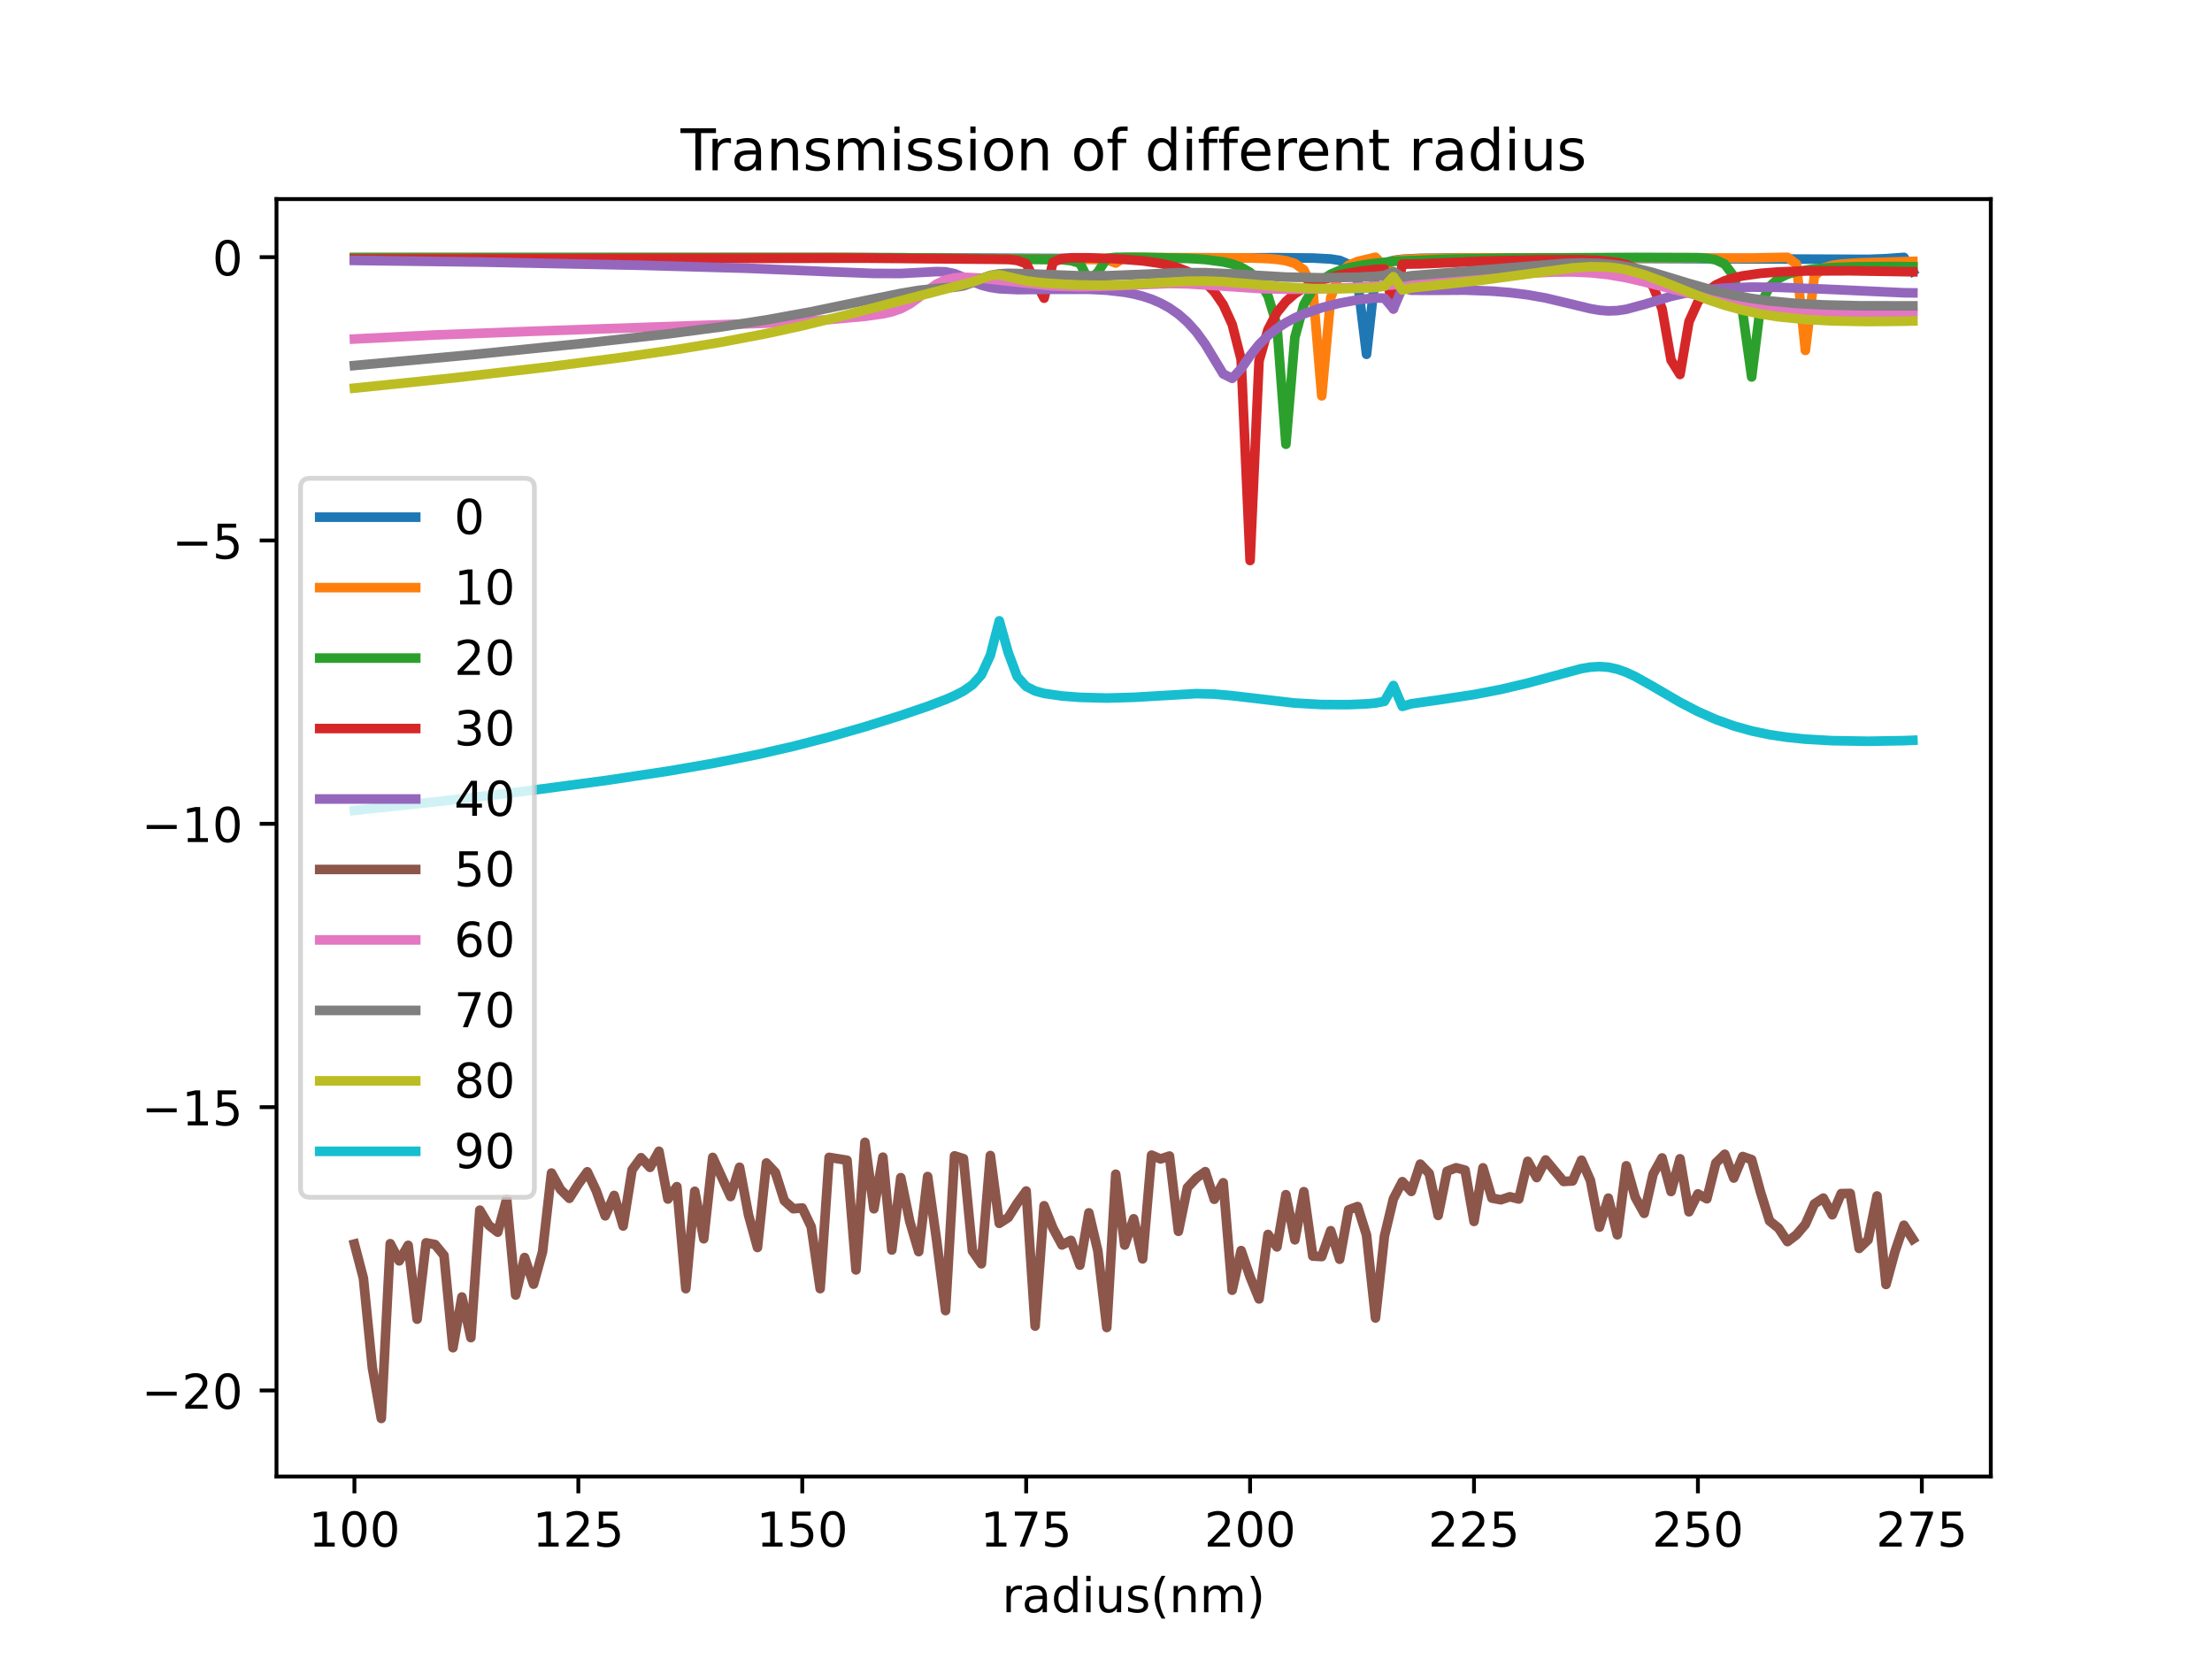 <?xml version="1.0" encoding="utf-8" standalone="no"?>
<!DOCTYPE svg PUBLIC "-//W3C//DTD SVG 1.1//EN"
  "http://www.w3.org/Graphics/SVG/1.1/DTD/svg11.dtd">
<!-- Created with matplotlib (https://matplotlib.org/) -->
<svg height="345.6pt" version="1.1" viewBox="0 0 460.8 345.6" width="460.8pt" xmlns="http://www.w3.org/2000/svg" xmlns:xlink="http://www.w3.org/1999/xlink">
 <defs>
  <style type="text/css">*{stroke-linecap:butt;stroke-linejoin:round;}</style>
 </defs>
 <g id="figure_1">
  <g id="patch_1">
   <path d="M 0 345.6 
L 460.8 345.6 
L 460.8 0 
L 0 0 
z
" style="fill:#ffffff;"/>
  </g>
  <g id="axes_1">
   <g id="patch_2">
    <path d="M 57.6 307.584 
L 414.72 307.584 
L 414.72 41.472 
L 57.6 41.472 
z
" style="fill:#ffffff;"/>
   </g>
   <g id="matplotlib.axis_1">
    <g id="xtick_1">
     <g id="line2d_1">
      <defs>
       <path d="M 0 0 
L 0 3.5 
" id="md6c9c373e3" style="stroke:#000000;stroke-width:0.8;"/>
      </defs>
      <g>
       <use style="stroke:#000000;stroke-width:0.8;" x="73.833" xlink:href="#md6c9c373e3" y="307.584"/>
      </g>
     </g>
     <g id="text_1">
      <!-- 100 -->
      <g transform="translate(64.289 322.182)scale(0.1 -0.1)">
       <defs>
        <path d="M 12.406 8.297 
L 28.516 8.297 
L 28.516 63.922 
L 10.984 60.406 
L 10.984 69.391 
L 28.422 72.906 
L 38.281 72.906 
L 38.281 8.297 
L 54.391 8.297 
L 54.391 0 
L 12.406 0 
z
" id="DejaVuSans-49"/>
        <path d="M 31.781 66.406 
Q 24.172 66.406 20.328 58.906 
Q 16.5 51.422 16.5 36.375 
Q 16.5 21.391 20.328 13.891 
Q 24.172 6.391 31.781 6.391 
Q 39.453 6.391 43.281 13.891 
Q 47.125 21.391 47.125 36.375 
Q 47.125 51.422 43.281 58.906 
Q 39.453 66.406 31.781 66.406 
z
M 31.781 74.219 
Q 44.047 74.219 50.516 64.516 
Q 56.984 54.828 56.984 36.375 
Q 56.984 17.969 50.516 8.266 
Q 44.047 -1.422 31.781 -1.422 
Q 19.531 -1.422 13.062 8.266 
Q 6.594 17.969 6.594 36.375 
Q 6.594 54.828 13.062 64.516 
Q 19.531 74.219 31.781 74.219 
z
" id="DejaVuSans-48"/>
       </defs>
       <use xlink:href="#DejaVuSans-49"/>
       <use x="63.623" xlink:href="#DejaVuSans-48"/>
       <use x="127.246" xlink:href="#DejaVuSans-48"/>
      </g>
     </g>
    </g>
    <g id="xtick_2">
     <g id="line2d_2">
      <g>
       <use style="stroke:#000000;stroke-width:0.8;" x="120.478" xlink:href="#md6c9c373e3" y="307.584"/>
      </g>
     </g>
     <g id="text_2">
      <!-- 125 -->
      <g transform="translate(110.935 322.182)scale(0.1 -0.1)">
       <defs>
        <path d="M 19.188 8.297 
L 53.609 8.297 
L 53.609 0 
L 7.328 0 
L 7.328 8.297 
Q 12.938 14.109 22.625 23.891 
Q 32.328 33.688 34.812 36.531 
Q 39.547 41.844 41.422 45.531 
Q 43.312 49.219 43.312 52.781 
Q 43.312 58.594 39.234 62.25 
Q 35.156 65.922 28.609 65.922 
Q 23.969 65.922 18.812 64.312 
Q 13.672 62.703 7.812 59.422 
L 7.812 69.391 
Q 13.766 71.781 18.938 73 
Q 24.125 74.219 28.422 74.219 
Q 39.75 74.219 46.484 68.547 
Q 53.219 62.891 53.219 53.422 
Q 53.219 48.922 51.531 44.891 
Q 49.859 40.875 45.406 35.406 
Q 44.188 33.984 37.641 27.219 
Q 31.109 20.453 19.188 8.297 
z
" id="DejaVuSans-50"/>
        <path d="M 10.797 72.906 
L 49.516 72.906 
L 49.516 64.594 
L 19.828 64.594 
L 19.828 46.734 
Q 21.969 47.469 24.109 47.828 
Q 26.266 48.188 28.422 48.188 
Q 40.625 48.188 47.75 41.5 
Q 54.891 34.812 54.891 23.391 
Q 54.891 11.625 47.562 5.094 
Q 40.234 -1.422 26.906 -1.422 
Q 22.312 -1.422 17.547 -0.641 
Q 12.797 0.141 7.719 1.703 
L 7.719 11.625 
Q 12.109 9.234 16.797 8.062 
Q 21.484 6.891 26.703 6.891 
Q 35.156 6.891 40.078 11.328 
Q 45.016 15.766 45.016 23.391 
Q 45.016 31 40.078 35.438 
Q 35.156 39.891 26.703 39.891 
Q 22.75 39.891 18.812 39.016 
Q 14.891 38.141 10.797 36.281 
z
" id="DejaVuSans-53"/>
       </defs>
       <use xlink:href="#DejaVuSans-49"/>
       <use x="63.623" xlink:href="#DejaVuSans-50"/>
       <use x="127.246" xlink:href="#DejaVuSans-53"/>
      </g>
     </g>
    </g>
    <g id="xtick_3">
     <g id="line2d_3">
      <g>
       <use style="stroke:#000000;stroke-width:0.8;" x="167.124" xlink:href="#md6c9c373e3" y="307.584"/>
      </g>
     </g>
     <g id="text_3">
      <!-- 150 -->
      <g transform="translate(157.581 322.182)scale(0.1 -0.1)">
       <use xlink:href="#DejaVuSans-49"/>
       <use x="63.623" xlink:href="#DejaVuSans-53"/>
       <use x="127.246" xlink:href="#DejaVuSans-48"/>
      </g>
     </g>
    </g>
    <g id="xtick_4">
     <g id="line2d_4">
      <g>
       <use style="stroke:#000000;stroke-width:0.8;" x="213.77" xlink:href="#md6c9c373e3" y="307.584"/>
      </g>
     </g>
     <g id="text_4">
      <!-- 175 -->
      <g transform="translate(204.226 322.182)scale(0.1 -0.1)">
       <defs>
        <path d="M 8.203 72.906 
L 55.078 72.906 
L 55.078 68.703 
L 28.609 0 
L 18.312 0 
L 43.219 64.594 
L 8.203 64.594 
z
" id="DejaVuSans-55"/>
       </defs>
       <use xlink:href="#DejaVuSans-49"/>
       <use x="63.623" xlink:href="#DejaVuSans-55"/>
       <use x="127.246" xlink:href="#DejaVuSans-53"/>
      </g>
     </g>
    </g>
    <g id="xtick_5">
     <g id="line2d_5">
      <g>
       <use style="stroke:#000000;stroke-width:0.8;" x="260.416" xlink:href="#md6c9c373e3" y="307.584"/>
      </g>
     </g>
     <g id="text_5">
      <!-- 200 -->
      <g transform="translate(250.872 322.182)scale(0.1 -0.1)">
       <use xlink:href="#DejaVuSans-50"/>
       <use x="63.623" xlink:href="#DejaVuSans-48"/>
       <use x="127.246" xlink:href="#DejaVuSans-48"/>
      </g>
     </g>
    </g>
    <g id="xtick_6">
     <g id="line2d_6">
      <g>
       <use style="stroke:#000000;stroke-width:0.8;" x="307.062" xlink:href="#md6c9c373e3" y="307.584"/>
      </g>
     </g>
     <g id="text_6">
      <!-- 225 -->
      <g transform="translate(297.518 322.182)scale(0.1 -0.1)">
       <use xlink:href="#DejaVuSans-50"/>
       <use x="63.623" xlink:href="#DejaVuSans-50"/>
       <use x="127.246" xlink:href="#DejaVuSans-53"/>
      </g>
     </g>
    </g>
    <g id="xtick_7">
     <g id="line2d_7">
      <g>
       <use style="stroke:#000000;stroke-width:0.8;" x="353.707" xlink:href="#md6c9c373e3" y="307.584"/>
      </g>
     </g>
     <g id="text_7">
      <!-- 250 -->
      <g transform="translate(344.164 322.182)scale(0.1 -0.1)">
       <use xlink:href="#DejaVuSans-50"/>
       <use x="63.623" xlink:href="#DejaVuSans-53"/>
       <use x="127.246" xlink:href="#DejaVuSans-48"/>
      </g>
     </g>
    </g>
    <g id="xtick_8">
     <g id="line2d_8">
      <g>
       <use style="stroke:#000000;stroke-width:0.8;" x="400.353" xlink:href="#md6c9c373e3" y="307.584"/>
      </g>
     </g>
     <g id="text_8">
      <!-- 275 -->
      <g transform="translate(390.809 322.182)scale(0.1 -0.1)">
       <use xlink:href="#DejaVuSans-50"/>
       <use x="63.623" xlink:href="#DejaVuSans-55"/>
       <use x="127.246" xlink:href="#DejaVuSans-53"/>
      </g>
     </g>
    </g>
    <g id="text_9">
     <!-- radius(nm) -->
     <g transform="translate(208.763 335.861)scale(0.1 -0.1)">
      <defs>
       <path d="M 41.109 46.297 
Q 39.594 47.172 37.812 47.578 
Q 36.031 48 33.891 48 
Q 26.266 48 22.188 43.047 
Q 18.109 38.094 18.109 28.812 
L 18.109 0 
L 9.078 0 
L 9.078 54.688 
L 18.109 54.688 
L 18.109 46.188 
Q 20.953 51.172 25.484 53.578 
Q 30.031 56 36.531 56 
Q 37.453 56 38.578 55.875 
Q 39.703 55.766 41.062 55.516 
z
" id="DejaVuSans-114"/>
       <path d="M 34.281 27.484 
Q 23.391 27.484 19.188 25 
Q 14.984 22.516 14.984 16.5 
Q 14.984 11.719 18.141 8.906 
Q 21.297 6.109 26.703 6.109 
Q 34.188 6.109 38.703 11.406 
Q 43.219 16.703 43.219 25.484 
L 43.219 27.484 
z
M 52.203 31.203 
L 52.203 0 
L 43.219 0 
L 43.219 8.297 
Q 40.141 3.328 35.547 0.953 
Q 30.953 -1.422 24.312 -1.422 
Q 15.922 -1.422 10.953 3.297 
Q 6 8.016 6 15.922 
Q 6 25.141 12.172 29.828 
Q 18.359 34.516 30.609 34.516 
L 43.219 34.516 
L 43.219 35.406 
Q 43.219 41.609 39.141 45 
Q 35.062 48.391 27.688 48.391 
Q 23 48.391 18.547 47.266 
Q 14.109 46.141 10.016 43.891 
L 10.016 52.203 
Q 14.938 54.109 19.578 55.047 
Q 24.219 56 28.609 56 
Q 40.484 56 46.344 49.844 
Q 52.203 43.703 52.203 31.203 
z
" id="DejaVuSans-97"/>
       <path d="M 45.406 46.391 
L 45.406 75.984 
L 54.391 75.984 
L 54.391 0 
L 45.406 0 
L 45.406 8.203 
Q 42.578 3.328 38.25 0.953 
Q 33.938 -1.422 27.875 -1.422 
Q 17.969 -1.422 11.734 6.484 
Q 5.516 14.406 5.516 27.297 
Q 5.516 40.188 11.734 48.094 
Q 17.969 56 27.875 56 
Q 33.938 56 38.25 53.625 
Q 42.578 51.266 45.406 46.391 
z
M 14.797 27.297 
Q 14.797 17.391 18.875 11.75 
Q 22.953 6.109 30.078 6.109 
Q 37.203 6.109 41.297 11.75 
Q 45.406 17.391 45.406 27.297 
Q 45.406 37.203 41.297 42.844 
Q 37.203 48.484 30.078 48.484 
Q 22.953 48.484 18.875 42.844 
Q 14.797 37.203 14.797 27.297 
z
" id="DejaVuSans-100"/>
       <path d="M 9.422 54.688 
L 18.406 54.688 
L 18.406 0 
L 9.422 0 
z
M 9.422 75.984 
L 18.406 75.984 
L 18.406 64.594 
L 9.422 64.594 
z
" id="DejaVuSans-105"/>
       <path d="M 8.5 21.578 
L 8.5 54.688 
L 17.484 54.688 
L 17.484 21.922 
Q 17.484 14.156 20.5 10.266 
Q 23.531 6.391 29.594 6.391 
Q 36.859 6.391 41.078 11.031 
Q 45.312 15.672 45.312 23.688 
L 45.312 54.688 
L 54.297 54.688 
L 54.297 0 
L 45.312 0 
L 45.312 8.406 
Q 42.047 3.422 37.719 1 
Q 33.406 -1.422 27.688 -1.422 
Q 18.266 -1.422 13.375 4.438 
Q 8.5 10.297 8.5 21.578 
z
M 31.109 56 
z
" id="DejaVuSans-117"/>
       <path d="M 44.281 53.078 
L 44.281 44.578 
Q 40.484 46.531 36.375 47.5 
Q 32.281 48.484 27.875 48.484 
Q 21.188 48.484 17.844 46.438 
Q 14.5 44.391 14.5 40.281 
Q 14.5 37.156 16.891 35.375 
Q 19.281 33.594 26.516 31.984 
L 29.594 31.297 
Q 39.156 29.25 43.188 25.516 
Q 47.219 21.781 47.219 15.094 
Q 47.219 7.469 41.188 3.016 
Q 35.156 -1.422 24.609 -1.422 
Q 20.219 -1.422 15.453 -0.562 
Q 10.688 0.297 5.422 2 
L 5.422 11.281 
Q 10.406 8.688 15.234 7.391 
Q 20.062 6.109 24.812 6.109 
Q 31.156 6.109 34.562 8.281 
Q 37.984 10.453 37.984 14.406 
Q 37.984 18.062 35.516 20.016 
Q 33.062 21.969 24.703 23.781 
L 21.578 24.516 
Q 13.234 26.266 9.516 29.906 
Q 5.812 33.547 5.812 39.891 
Q 5.812 47.609 11.281 51.797 
Q 16.75 56 26.812 56 
Q 31.781 56 36.172 55.266 
Q 40.578 54.547 44.281 53.078 
z
" id="DejaVuSans-115"/>
       <path d="M 31 75.875 
Q 24.469 64.656 21.281 53.656 
Q 18.109 42.672 18.109 31.391 
Q 18.109 20.125 21.312 9.062 
Q 24.516 -2 31 -13.188 
L 23.188 -13.188 
Q 15.875 -1.703 12.234 9.375 
Q 8.594 20.453 8.594 31.391 
Q 8.594 42.281 12.203 53.312 
Q 15.828 64.359 23.188 75.875 
z
" id="DejaVuSans-40"/>
       <path d="M 54.891 33.016 
L 54.891 0 
L 45.906 0 
L 45.906 32.719 
Q 45.906 40.484 42.875 44.328 
Q 39.844 48.188 33.797 48.188 
Q 26.516 48.188 22.312 43.547 
Q 18.109 38.922 18.109 30.906 
L 18.109 0 
L 9.078 0 
L 9.078 54.688 
L 18.109 54.688 
L 18.109 46.188 
Q 21.344 51.125 25.703 53.562 
Q 30.078 56 35.797 56 
Q 45.219 56 50.047 50.172 
Q 54.891 44.344 54.891 33.016 
z
" id="DejaVuSans-110"/>
       <path d="M 52 44.188 
Q 55.375 50.25 60.062 53.125 
Q 64.75 56 71.094 56 
Q 79.641 56 84.281 50.016 
Q 88.922 44.047 88.922 33.016 
L 88.922 0 
L 79.891 0 
L 79.891 32.719 
Q 79.891 40.578 77.094 44.375 
Q 74.312 48.188 68.609 48.188 
Q 61.625 48.188 57.562 43.547 
Q 53.516 38.922 53.516 30.906 
L 53.516 0 
L 44.484 0 
L 44.484 32.719 
Q 44.484 40.625 41.703 44.406 
Q 38.922 48.188 33.109 48.188 
Q 26.219 48.188 22.156 43.531 
Q 18.109 38.875 18.109 30.906 
L 18.109 0 
L 9.078 0 
L 9.078 54.688 
L 18.109 54.688 
L 18.109 46.188 
Q 21.188 51.219 25.484 53.609 
Q 29.781 56 35.688 56 
Q 41.656 56 45.828 52.969 
Q 50 49.953 52 44.188 
z
" id="DejaVuSans-109"/>
       <path d="M 8.016 75.875 
L 15.828 75.875 
Q 23.141 64.359 26.781 53.312 
Q 30.422 42.281 30.422 31.391 
Q 30.422 20.453 26.781 9.375 
Q 23.141 -1.703 15.828 -13.188 
L 8.016 -13.188 
Q 14.5 -2 17.703 9.062 
Q 20.906 20.125 20.906 31.391 
Q 20.906 42.672 17.703 53.656 
Q 14.5 64.656 8.016 75.875 
z
" id="DejaVuSans-41"/>
      </defs>
      <use xlink:href="#DejaVuSans-114"/>
      <use x="41.113" xlink:href="#DejaVuSans-97"/>
      <use x="102.393" xlink:href="#DejaVuSans-100"/>
      <use x="165.869" xlink:href="#DejaVuSans-105"/>
      <use x="193.652" xlink:href="#DejaVuSans-117"/>
      <use x="257.031" xlink:href="#DejaVuSans-115"/>
      <use x="309.131" xlink:href="#DejaVuSans-40"/>
      <use x="348.145" xlink:href="#DejaVuSans-110"/>
      <use x="411.523" xlink:href="#DejaVuSans-109"/>
      <use x="508.936" xlink:href="#DejaVuSans-41"/>
     </g>
    </g>
   </g>
   <g id="matplotlib.axis_2">
    <g id="ytick_1">
     <g id="line2d_9">
      <defs>
       <path d="M 0 0 
L -3.5 0 
" id="mae8bc1e969" style="stroke:#000000;stroke-width:0.8;"/>
      </defs>
      <g>
       <use style="stroke:#000000;stroke-width:0.8;" x="57.6" xlink:href="#mae8bc1e969" y="289.664"/>
      </g>
     </g>
     <g id="text_10">
      <!-- −20 -->
      <g transform="translate(29.495 293.463)scale(0.1 -0.1)">
       <defs>
        <path d="M 10.594 35.5 
L 73.188 35.5 
L 73.188 27.203 
L 10.594 27.203 
z
" id="DejaVuSans-8722"/>
       </defs>
       <use xlink:href="#DejaVuSans-8722"/>
       <use x="83.789" xlink:href="#DejaVuSans-50"/>
       <use x="147.412" xlink:href="#DejaVuSans-48"/>
      </g>
     </g>
    </g>
    <g id="ytick_2">
     <g id="line2d_10">
      <g>
       <use style="stroke:#000000;stroke-width:0.8;" x="57.6" xlink:href="#mae8bc1e969" y="230.639"/>
      </g>
     </g>
     <g id="text_11">
      <!-- −15 -->
      <g transform="translate(29.495 234.438)scale(0.1 -0.1)">
       <use xlink:href="#DejaVuSans-8722"/>
       <use x="83.789" xlink:href="#DejaVuSans-49"/>
       <use x="147.412" xlink:href="#DejaVuSans-53"/>
      </g>
     </g>
    </g>
    <g id="ytick_3">
     <g id="line2d_11">
      <g>
       <use style="stroke:#000000;stroke-width:0.8;" x="57.6" xlink:href="#mae8bc1e969" y="171.614"/>
      </g>
     </g>
     <g id="text_12">
      <!-- −10 -->
      <g transform="translate(29.495 175.414)scale(0.1 -0.1)">
       <use xlink:href="#DejaVuSans-8722"/>
       <use x="83.789" xlink:href="#DejaVuSans-49"/>
       <use x="147.412" xlink:href="#DejaVuSans-48"/>
      </g>
     </g>
    </g>
    <g id="ytick_4">
     <g id="line2d_12">
      <g>
       <use style="stroke:#000000;stroke-width:0.8;" x="57.6" xlink:href="#mae8bc1e969" y="112.59"/>
      </g>
     </g>
     <g id="text_13">
      <!-- −5 -->
      <g transform="translate(35.858 116.389)scale(0.1 -0.1)">
       <use xlink:href="#DejaVuSans-8722"/>
       <use x="83.789" xlink:href="#DejaVuSans-53"/>
      </g>
     </g>
    </g>
    <g id="ytick_5">
     <g id="line2d_13">
      <g>
       <use style="stroke:#000000;stroke-width:0.8;" x="57.6" xlink:href="#mae8bc1e969" y="53.565"/>
      </g>
     </g>
     <g id="text_14">
      <!-- 0 -->
      <g transform="translate(44.237 57.364)scale(0.1 -0.1)">
       <use xlink:href="#DejaVuSans-48"/>
      </g>
     </g>
    </g>
   </g>
   <g id="line2d_14">
    <path clip-path="url(#pd35b3558f0)" d="M 73.833 53.643 
L 172.722 53.643 
L 230.563 53.877 
L 266.013 53.674 
L 273.477 53.755 
L 277.208 53.955 
L 279.074 54.244 
L 280.94 55.052 
L 282.806 58.517 
L 284.672 73.808 
L 286.537 56.97 
L 288.403 54.856 
L 290.269 54.251 
L 292.135 54.005 
L 295.867 53.816 
L 305.196 53.718 
L 329.452 53.786 
L 389.158 54.029 
L 392.89 53.888 
L 396.621 53.616 
L 398.487 56.527 
L 398.487 56.527 
" style="fill:none;stroke:#1f77b4;stroke-linecap:square;stroke-width:2;"/>
   </g>
   <g id="line2d_15">
    <path clip-path="url(#pd35b3558f0)" d="M 73.833 53.661 
L 174.588 53.635 
L 230.563 54.082 
L 232.428 54.794 
L 234.294 53.624 
L 243.623 53.663 
L 260.416 53.731 
L 264.147 53.877 
L 266.013 54.032 
L 267.879 54.313 
L 269.745 54.879 
L 271.611 56.203 
L 273.477 60.075 
L 275.342 82.47 
L 277.208 62.033 
L 279.074 56.966 
L 280.94 55.256 
L 282.806 54.476 
L 286.537 53.586 
L 288.403 55.497 
L 290.269 54.319 
L 292.135 54.071 
L 295.867 53.879 
L 305.196 53.735 
L 325.72 53.721 
L 364.902 53.741 
L 372.366 53.6 
L 374.231 55.012 
L 376.097 72.996 
L 377.963 57.503 
L 379.829 55.83 
L 381.695 55.273 
L 383.561 55.01 
L 387.292 54.762 
L 398.487 54.458 
L 398.487 54.458 
" style="fill:none;stroke:#ff7f0e;stroke-linecap:square;stroke-width:2;"/>
   </g>
   <g id="line2d_16">
    <path clip-path="url(#pd35b3558f0)" d="M 73.833 53.746 
L 187.648 53.691 
L 221.233 54.114 
L 223.099 54.296 
L 224.965 54.835 
L 226.831 58.444 
L 228.697 56.725 
L 230.563 53.804 
L 232.428 53.605 
L 238.026 53.606 
L 247.355 53.823 
L 251.087 54.065 
L 254.818 54.559 
L 256.684 54.997 
L 258.55 55.671 
L 260.416 56.744 
L 262.282 58.525 
L 264.147 61.641 
L 266.013 67.772 
L 267.879 92.546 
L 269.745 70.262 
L 271.611 63.474 
L 273.477 60.213 
L 275.342 58.327 
L 277.208 57.136 
L 279.074 56.338 
L 280.94 55.779 
L 284.672 55.069 
L 290.269 54.439 
L 301.464 53.991 
L 314.525 53.773 
L 340.647 53.623 
L 353.707 53.666 
L 355.573 53.801 
L 357.439 54.14 
L 359.305 55.028 
L 361.171 57.52 
L 363.036 65.112 
L 364.902 78.529 
L 366.768 63.465 
L 368.634 59.689 
L 370.5 58.019 
L 372.366 57.125 
L 374.231 56.59 
L 377.963 56.013 
L 381.695 55.735 
L 387.292 55.553 
L 394.756 55.517 
L 398.487 55.571 
L 398.487 55.571 
" style="fill:none;stroke:#2ca02c;stroke-linecap:square;stroke-width:2;"/>
   </g>
   <g id="line2d_17">
    <path clip-path="url(#pd35b3558f0)" d="M 73.833 53.992 
L 137.271 53.86 
L 180.185 53.775 
L 210.038 54.041 
L 211.904 54.256 
L 213.77 54.908 
L 217.502 62.121 
L 219.368 54.624 
L 221.233 53.867 
L 223.099 53.709 
L 226.831 53.702 
L 232.428 53.904 
L 238.026 54.337 
L 241.757 54.874 
L 243.623 55.275 
L 245.489 55.812 
L 247.355 56.536 
L 249.221 57.522 
L 251.087 58.88 
L 252.952 60.773 
L 254.818 63.481 
L 256.684 67.581 
L 258.55 74.866 
L 260.416 116.769 
L 262.282 75.175 
L 264.147 68.66 
L 266.013 65.115 
L 267.879 62.809 
L 269.745 61.182 
L 271.611 59.978 
L 273.477 59.056 
L 275.342 58.331 
L 279.074 57.279 
L 282.806 56.57 
L 286.537 56.118 
L 288.403 56.067 
L 290.269 64.35 
L 292.135 55.032 
L 295.867 54.976 
L 308.927 54.405 
L 320.122 54.123 
L 329.452 54.103 
L 333.183 54.251 
L 336.915 54.678 
L 338.781 55.129 
L 340.647 55.902 
L 342.512 57.262 
L 344.378 59.712 
L 346.244 64.327 
L 348.11 75.021 
L 349.976 78.013 
L 351.842 67.024 
L 353.707 62.903 
L 355.573 60.697 
L 357.439 59.36 
L 359.305 58.488 
L 361.171 57.891 
L 363.036 57.469 
L 366.768 56.939 
L 370.5 56.648 
L 376.097 56.447 
L 385.426 56.411 
L 398.487 56.623 
L 398.487 56.623 
" style="fill:none;stroke:#d62728;stroke-linecap:square;stroke-width:2;"/>
   </g>
   <g id="line2d_18">
    <path clip-path="url(#pd35b3558f0)" d="M 73.833 54.254 
L 99.954 54.588 
L 133.539 55.268 
L 155.929 55.898 
L 172.722 56.599 
L 182.051 56.959 
L 187.648 56.974 
L 193.246 56.678 
L 195.112 56.575 
L 196.978 56.624 
L 198.843 57.004 
L 200.709 57.763 
L 202.575 58.661 
L 204.441 59.4 
L 206.307 59.881 
L 208.173 60.152 
L 211.904 60.338 
L 219.368 60.264 
L 226.831 60.266 
L 230.563 60.456 
L 234.294 60.89 
L 236.16 61.241 
L 238.026 61.71 
L 239.892 62.327 
L 241.757 63.128 
L 243.623 64.153 
L 245.489 65.456 
L 247.355 67.098 
L 249.221 69.162 
L 251.087 71.736 
L 254.818 77.896 
L 256.684 78.821 
L 258.55 76.809 
L 260.416 74.104 
L 262.282 71.776 
L 264.147 69.912 
L 266.013 68.42 
L 267.879 67.211 
L 269.745 66.216 
L 271.611 65.387 
L 275.342 64.093 
L 279.074 63.149 
L 282.806 62.467 
L 286.537 62.065 
L 288.403 62.118 
L 290.269 64.329 
L 292.135 59.978 
L 294.001 60.46 
L 297.732 60.484 
L 305.196 60.439 
L 310.793 60.644 
L 314.525 60.946 
L 318.257 61.414 
L 321.988 62.076 
L 327.586 63.404 
L 331.317 64.305 
L 333.183 64.624 
L 335.049 64.773 
L 336.915 64.707 
L 338.781 64.426 
L 342.512 63.42 
L 348.11 61.74 
L 351.842 60.903 
L 355.573 60.34 
L 359.305 60.005 
L 364.902 59.811 
L 370.5 59.858 
L 379.829 60.217 
L 396.621 60.987 
L 398.487 61.011 
L 398.487 61.011 
" style="fill:none;stroke:#9467bd;stroke-linecap:square;stroke-width:2;"/>
   </g>
   <g id="line2d_19">
    <path clip-path="url(#pd35b3558f0)" d="M 73.833 259.155 
L 75.699 266.27 
L 77.564 284.899 
L 79.43 295.488 
L 81.296 259.076 
L 83.162 262.661 
L 85.028 259.42 
L 86.894 274.81 
L 88.759 258.9 
L 90.625 259.252 
L 92.491 261.527 
L 94.357 280.755 
L 96.223 270.188 
L 98.089 278.655 
L 99.954 252.097 
L 101.82 255.23 
L 103.686 256.686 
L 105.552 249.793 
L 107.418 269.777 
L 109.284 261.965 
L 111.149 267.518 
L 113.015 260.795 
L 114.881 244.363 
L 116.747 247.769 
L 118.613 249.633 
L 120.478 246.678 
L 122.344 244.106 
L 124.21 248.061 
L 126.076 253.281 
L 127.942 249.028 
L 129.808 255.397 
L 131.673 243.705 
L 133.539 241.171 
L 135.405 243.186 
L 137.271 239.828 
L 139.137 249.786 
L 141.003 247.201 
L 142.868 268.455 
L 144.734 248.166 
L 146.6 258.058 
L 148.466 241.107 
L 152.198 249.259 
L 154.063 243.158 
L 155.929 253.094 
L 157.795 259.874 
L 159.661 242.27 
L 161.527 244.269 
L 163.393 250.132 
L 165.258 251.798 
L 167.124 251.64 
L 168.99 255.557 
L 170.856 268.446 
L 172.722 241.097 
L 176.453 241.702 
L 178.319 264.552 
L 180.185 237.963 
L 182.051 251.809 
L 183.917 241.058 
L 185.783 260.398 
L 187.648 245.326 
L 189.514 254.423 
L 191.38 260.739 
L 193.246 245.088 
L 195.112 258.367 
L 196.978 273.022 
L 198.843 240.783 
L 200.709 241.369 
L 202.575 260.589 
L 204.441 263.273 
L 206.307 240.715 
L 208.173 254.848 
L 210.038 253.635 
L 211.904 250.671 
L 213.77 248.111 
L 215.636 276.245 
L 217.502 251.177 
L 219.368 255.89 
L 221.233 259.348 
L 223.099 258.388 
L 224.965 263.553 
L 226.831 252.652 
L 228.697 260.582 
L 230.563 276.538 
L 232.428 244.609 
L 234.294 259.369 
L 236.16 253.894 
L 238.026 262.249 
L 239.892 240.634 
L 241.757 241.435 
L 243.623 240.82 
L 245.489 256.506 
L 247.355 247.417 
L 249.221 245.414 
L 251.087 244.075 
L 252.952 249.83 
L 254.818 246.39 
L 256.684 268.771 
L 258.55 260.517 
L 260.416 265.997 
L 262.282 270.595 
L 264.147 257.156 
L 266.013 259.754 
L 267.879 248.87 
L 269.745 258.276 
L 271.611 248.246 
L 273.477 261.667 
L 275.342 261.766 
L 277.208 256.379 
L 279.074 262.319 
L 280.94 252.032 
L 282.806 251.343 
L 284.672 257.287 
L 286.537 274.561 
L 288.403 257.523 
L 290.269 249.735 
L 292.135 246.158 
L 294.001 248.199 
L 295.867 242.505 
L 297.732 244.458 
L 299.598 253.195 
L 301.464 243.987 
L 303.33 243.263 
L 305.196 243.761 
L 307.062 254.451 
L 308.927 243.276 
L 310.793 249.588 
L 312.659 249.934 
L 314.525 249.306 
L 316.391 249.776 
L 318.257 241.922 
L 320.122 245.312 
L 321.988 241.637 
L 325.72 246.124 
L 327.586 246.016 
L 329.452 241.685 
L 331.317 245.912 
L 333.183 255.638 
L 335.049 249.59 
L 336.915 257.234 
L 338.781 242.854 
L 340.647 249.408 
L 342.512 252.762 
L 344.378 244.572 
L 346.244 241.216 
L 348.11 248.223 
L 349.976 241.394 
L 351.842 252.439 
L 353.707 248.713 
L 355.573 249.733 
L 357.439 242.275 
L 359.305 240.452 
L 361.171 245.407 
L 363.036 240.924 
L 364.902 241.572 
L 366.768 248.397 
L 368.634 254.347 
L 370.5 255.836 
L 372.366 258.649 
L 374.231 257.227 
L 376.097 255.036 
L 377.963 250.797 
L 379.829 249.585 
L 381.695 253.058 
L 383.561 248.649 
L 385.426 248.613 
L 387.292 260.069 
L 389.158 258.281 
L 391.024 249.139 
L 392.89 267.583 
L 394.756 260.74 
L 396.621 255.233 
L 398.487 258.147 
L 398.487 258.147 
" style="fill:none;stroke:#8c564b;stroke-linecap:square;stroke-width:2;"/>
   </g>
   <g id="line2d_20">
    <path clip-path="url(#pd35b3558f0)" d="M 73.833 70.62 
L 90.625 69.778 
L 111.149 68.999 
L 163.393 67.188 
L 172.722 66.57 
L 180.185 65.899 
L 183.917 65.378 
L 185.783 64.961 
L 187.648 64.319 
L 189.514 63.338 
L 191.38 61.992 
L 193.246 60.482 
L 195.112 59.177 
L 196.978 58.314 
L 198.843 57.882 
L 200.709 57.749 
L 204.441 57.948 
L 219.368 59.585 
L 224.965 59.745 
L 230.563 59.618 
L 243.623 59.059 
L 247.355 59.132 
L 252.952 59.479 
L 262.282 60.101 
L 267.879 60.254 
L 273.477 60.218 
L 280.94 59.936 
L 290.269 59.344 
L 318.257 56.927 
L 323.854 56.669 
L 327.586 56.653 
L 331.317 56.819 
L 335.049 57.215 
L 338.781 57.859 
L 342.512 58.721 
L 357.439 62.527 
L 363.036 63.482 
L 368.634 64.147 
L 376.097 64.729 
L 385.426 65.168 
L 398.487 65.518 
L 398.487 65.518 
" style="fill:none;stroke:#e377c2;stroke-linecap:square;stroke-width:2;"/>
   </g>
   <g id="line2d_21">
    <path clip-path="url(#pd35b3558f0)" d="M 73.833 76.143 
L 98.089 73.909 
L 122.344 71.448 
L 139.137 69.557 
L 150.332 68.086 
L 159.661 66.638 
L 168.99 64.94 
L 180.185 62.627 
L 187.648 61.109 
L 191.38 60.485 
L 195.112 60.065 
L 198.843 59.831 
L 200.709 59.55 
L 202.575 58.892 
L 204.441 58.02 
L 206.307 57.365 
L 208.173 57.042 
L 210.038 56.941 
L 213.77 57.019 
L 224.965 57.46 
L 230.563 57.443 
L 238.026 57.151 
L 245.489 56.811 
L 251.087 56.799 
L 256.684 57.061 
L 267.879 57.724 
L 275.342 57.873 
L 282.806 57.742 
L 286.537 57.558 
L 288.403 57.386 
L 290.269 56.578 
L 292.135 57.755 
L 294.001 57.443 
L 303.33 56.677 
L 325.72 54.876 
L 329.452 54.773 
L 333.183 54.862 
L 336.915 55.212 
L 340.647 55.861 
L 344.378 56.782 
L 351.842 59.04 
L 357.439 60.632 
L 361.171 61.499 
L 364.902 62.183 
L 368.634 62.697 
L 374.231 63.214 
L 379.829 63.513 
L 387.292 63.701 
L 398.487 63.72 
L 398.487 63.72 
" style="fill:none;stroke:#7f7f7f;stroke-linecap:square;stroke-width:2;"/>
   </g>
   <g id="line2d_22">
    <path clip-path="url(#pd35b3558f0)" d="M 73.833 80.856 
L 94.357 78.739 
L 113.015 76.581 
L 129.808 74.426 
L 141.003 72.806 
L 150.332 71.269 
L 159.661 69.493 
L 167.124 67.866 
L 176.453 65.579 
L 202.575 58.739 
L 206.307 57.423 
L 208.173 57.232 
L 213.77 58.512 
L 217.502 58.948 
L 223.099 59.309 
L 228.697 59.438 
L 234.294 59.329 
L 241.757 58.897 
L 247.355 58.589 
L 251.087 58.545 
L 254.818 58.684 
L 260.416 59.145 
L 267.879 59.798 
L 273.477 60.09 
L 279.074 60.166 
L 284.672 60.014 
L 286.537 59.884 
L 288.403 59.622 
L 290.269 57.638 
L 292.135 60.409 
L 294.001 59.975 
L 299.598 59.375 
L 308.927 58.349 
L 318.257 57.077 
L 327.586 55.821 
L 331.317 55.561 
L 335.049 55.645 
L 336.915 55.858 
L 338.781 56.198 
L 342.512 57.232 
L 346.244 58.613 
L 355.573 62.347 
L 359.305 63.598 
L 363.036 64.62 
L 366.768 65.411 
L 370.5 65.993 
L 376.097 66.557 
L 381.695 66.854 
L 389.158 66.987 
L 396.621 66.913 
L 398.487 66.863 
L 398.487 66.863 
" style="fill:none;stroke:#bcbd22;stroke-linecap:square;stroke-width:2;"/>
   </g>
   <g id="line2d_23">
    <path clip-path="url(#pd35b3558f0)" d="M 73.833 168.822 
L 92.491 166.834 
L 109.284 164.832 
L 126.076 162.606 
L 139.137 160.643 
L 148.466 159.036 
L 157.795 157.179 
L 165.258 155.47 
L 172.722 153.542 
L 180.185 151.399 
L 187.648 149.052 
L 193.246 147.142 
L 196.978 145.728 
L 198.843 144.918 
L 200.709 143.953 
L 202.575 142.656 
L 204.441 140.585 
L 206.307 136.51 
L 208.173 129.331 
L 210.038 135.967 
L 211.904 140.949 
L 213.77 143 
L 215.636 143.941 
L 217.502 144.448 
L 221.233 144.987 
L 224.965 145.273 
L 230.563 145.42 
L 236.16 145.264 
L 249.221 144.499 
L 252.952 144.595 
L 256.684 144.924 
L 269.745 146.462 
L 275.342 146.769 
L 280.94 146.791 
L 284.672 146.631 
L 286.537 146.462 
L 288.403 146.103 
L 290.269 142.798 
L 292.135 147.16 
L 294.001 146.611 
L 299.598 145.818 
L 307.062 144.691 
L 312.659 143.618 
L 318.257 142.296 
L 329.452 139.282 
L 331.317 138.978 
L 333.183 138.863 
L 335.049 138.995 
L 336.915 139.398 
L 338.781 140.06 
L 340.647 140.93 
L 344.378 143.026 
L 349.976 146.289 
L 353.707 148.227 
L 357.439 149.876 
L 361.171 151.219 
L 364.902 152.265 
L 368.634 153.044 
L 372.366 153.599 
L 376.097 153.976 
L 381.695 154.295 
L 389.158 154.415 
L 396.621 154.288 
L 398.487 154.214 
L 398.487 154.214 
" style="fill:none;stroke:#17becf;stroke-linecap:square;stroke-width:2;"/>
   </g>
   <g id="patch_3">
    <path d="M 57.6 307.584 
L 57.6 41.472 
" style="fill:none;stroke:#000000;stroke-linecap:square;stroke-linejoin:miter;stroke-width:0.8;"/>
   </g>
   <g id="patch_4">
    <path d="M 414.72 307.584 
L 414.72 41.472 
" style="fill:none;stroke:#000000;stroke-linecap:square;stroke-linejoin:miter;stroke-width:0.8;"/>
   </g>
   <g id="patch_5">
    <path d="M 57.6 307.584 
L 414.72 307.584 
" style="fill:none;stroke:#000000;stroke-linecap:square;stroke-linejoin:miter;stroke-width:0.8;"/>
   </g>
   <g id="patch_6">
    <path d="M 57.6 41.472 
L 414.72 41.472 
" style="fill:none;stroke:#000000;stroke-linecap:square;stroke-linejoin:miter;stroke-width:0.8;"/>
   </g>
   <g id="text_15">
    <!-- Transmission of different radius -->
    <g transform="translate(141.784 35.472)scale(0.12 -0.12)">
     <defs>
      <path d="M -0.297 72.906 
L 61.375 72.906 
L 61.375 64.594 
L 35.5 64.594 
L 35.5 0 
L 25.594 0 
L 25.594 64.594 
L -0.297 64.594 
z
" id="DejaVuSans-84"/>
      <path d="M 30.609 48.391 
Q 23.391 48.391 19.188 42.75 
Q 14.984 37.109 14.984 27.297 
Q 14.984 17.484 19.156 11.844 
Q 23.344 6.203 30.609 6.203 
Q 37.797 6.203 41.984 11.859 
Q 46.188 17.531 46.188 27.297 
Q 46.188 37.016 41.984 42.703 
Q 37.797 48.391 30.609 48.391 
z
M 30.609 56 
Q 42.328 56 49.016 48.375 
Q 55.719 40.766 55.719 27.297 
Q 55.719 13.875 49.016 6.219 
Q 42.328 -1.422 30.609 -1.422 
Q 18.844 -1.422 12.172 6.219 
Q 5.516 13.875 5.516 27.297 
Q 5.516 40.766 12.172 48.375 
Q 18.844 56 30.609 56 
z
" id="DejaVuSans-111"/>
      <path id="DejaVuSans-32"/>
      <path d="M 37.109 75.984 
L 37.109 68.5 
L 28.516 68.5 
Q 23.688 68.5 21.797 66.547 
Q 19.922 64.594 19.922 59.516 
L 19.922 54.688 
L 34.719 54.688 
L 34.719 47.703 
L 19.922 47.703 
L 19.922 0 
L 10.891 0 
L 10.891 47.703 
L 2.297 47.703 
L 2.297 54.688 
L 10.891 54.688 
L 10.891 58.5 
Q 10.891 67.625 15.141 71.797 
Q 19.391 75.984 28.609 75.984 
z
" id="DejaVuSans-102"/>
      <path d="M 56.203 29.594 
L 56.203 25.203 
L 14.891 25.203 
Q 15.484 15.922 20.484 11.062 
Q 25.484 6.203 34.422 6.203 
Q 39.594 6.203 44.453 7.469 
Q 49.312 8.734 54.109 11.281 
L 54.109 2.781 
Q 49.266 0.734 44.188 -0.344 
Q 39.109 -1.422 33.891 -1.422 
Q 20.797 -1.422 13.156 6.188 
Q 5.516 13.812 5.516 26.812 
Q 5.516 40.234 12.766 48.109 
Q 20.016 56 32.328 56 
Q 43.359 56 49.781 48.891 
Q 56.203 41.797 56.203 29.594 
z
M 47.219 32.234 
Q 47.125 39.594 43.094 43.984 
Q 39.062 48.391 32.422 48.391 
Q 24.906 48.391 20.391 44.141 
Q 15.875 39.891 15.188 32.172 
z
" id="DejaVuSans-101"/>
      <path d="M 18.312 70.219 
L 18.312 54.688 
L 36.812 54.688 
L 36.812 47.703 
L 18.312 47.703 
L 18.312 18.016 
Q 18.312 11.328 20.141 9.422 
Q 21.969 7.516 27.594 7.516 
L 36.812 7.516 
L 36.812 0 
L 27.594 0 
Q 17.188 0 13.234 3.875 
Q 9.281 7.766 9.281 18.016 
L 9.281 47.703 
L 2.688 47.703 
L 2.688 54.688 
L 9.281 54.688 
L 9.281 70.219 
z
" id="DejaVuSans-116"/>
     </defs>
     <use xlink:href="#DejaVuSans-84"/>
     <use x="46.334" xlink:href="#DejaVuSans-114"/>
     <use x="87.447" xlink:href="#DejaVuSans-97"/>
     <use x="148.727" xlink:href="#DejaVuSans-110"/>
     <use x="212.105" xlink:href="#DejaVuSans-115"/>
     <use x="264.205" xlink:href="#DejaVuSans-109"/>
     <use x="361.617" xlink:href="#DejaVuSans-105"/>
     <use x="389.4" xlink:href="#DejaVuSans-115"/>
     <use x="441.5" xlink:href="#DejaVuSans-115"/>
     <use x="493.6" xlink:href="#DejaVuSans-105"/>
     <use x="521.383" xlink:href="#DejaVuSans-111"/>
     <use x="582.564" xlink:href="#DejaVuSans-110"/>
     <use x="645.943" xlink:href="#DejaVuSans-32"/>
     <use x="677.73" xlink:href="#DejaVuSans-111"/>
     <use x="738.912" xlink:href="#DejaVuSans-102"/>
     <use x="774.117" xlink:href="#DejaVuSans-32"/>
     <use x="805.904" xlink:href="#DejaVuSans-100"/>
     <use x="869.381" xlink:href="#DejaVuSans-105"/>
     <use x="897.164" xlink:href="#DejaVuSans-102"/>
     <use x="932.369" xlink:href="#DejaVuSans-102"/>
     <use x="967.574" xlink:href="#DejaVuSans-101"/>
     <use x="1029.098" xlink:href="#DejaVuSans-114"/>
     <use x="1067.961" xlink:href="#DejaVuSans-101"/>
     <use x="1129.484" xlink:href="#DejaVuSans-110"/>
     <use x="1192.863" xlink:href="#DejaVuSans-116"/>
     <use x="1232.072" xlink:href="#DejaVuSans-32"/>
     <use x="1263.859" xlink:href="#DejaVuSans-114"/>
     <use x="1304.973" xlink:href="#DejaVuSans-97"/>
     <use x="1366.252" xlink:href="#DejaVuSans-100"/>
     <use x="1429.729" xlink:href="#DejaVuSans-105"/>
     <use x="1457.512" xlink:href="#DejaVuSans-117"/>
     <use x="1520.891" xlink:href="#DejaVuSans-115"/>
    </g>
   </g>
   <g id="legend_1">
    <g id="patch_7">
     <path d="M 64.6 249.419 
L 109.325 249.419 
Q 111.325 249.419 111.325 247.419 
L 111.325 101.637 
Q 111.325 99.637 109.325 99.637 
L 64.6 99.637 
Q 62.6 99.637 62.6 101.637 
L 62.6 247.419 
Q 62.6 249.419 64.6 249.419 
z
" style="fill:#ffffff;opacity:0.8;stroke:#cccccc;stroke-linejoin:miter;"/>
    </g>
    <g id="line2d_24">
     <path d="M 66.6 107.736 
L 86.6 107.736 
" style="fill:none;stroke:#1f77b4;stroke-linecap:square;stroke-width:2;"/>
    </g>
    <g id="line2d_25"/>
    <g id="text_16">
     <!-- 0 -->
     <g transform="translate(94.6 111.236)scale(0.1 -0.1)">
      <use xlink:href="#DejaVuSans-48"/>
     </g>
    </g>
    <g id="line2d_26">
     <path d="M 66.6 122.414 
L 86.6 122.414 
" style="fill:none;stroke:#ff7f0e;stroke-linecap:square;stroke-width:2;"/>
    </g>
    <g id="line2d_27"/>
    <g id="text_17">
     <!-- 10 -->
     <g transform="translate(94.6 125.914)scale(0.1 -0.1)">
      <use xlink:href="#DejaVuSans-49"/>
      <use x="63.623" xlink:href="#DejaVuSans-48"/>
     </g>
    </g>
    <g id="line2d_28">
     <path d="M 66.6 137.092 
L 86.6 137.092 
" style="fill:none;stroke:#2ca02c;stroke-linecap:square;stroke-width:2;"/>
    </g>
    <g id="line2d_29"/>
    <g id="text_18">
     <!-- 20 -->
     <g transform="translate(94.6 140.592)scale(0.1 -0.1)">
      <use xlink:href="#DejaVuSans-50"/>
      <use x="63.623" xlink:href="#DejaVuSans-48"/>
     </g>
    </g>
    <g id="line2d_30">
     <path d="M 66.6 151.77 
L 86.6 151.77 
" style="fill:none;stroke:#d62728;stroke-linecap:square;stroke-width:2;"/>
    </g>
    <g id="line2d_31"/>
    <g id="text_19">
     <!-- 30 -->
     <g transform="translate(94.6 155.27)scale(0.1 -0.1)">
      <defs>
       <path d="M 40.578 39.312 
Q 47.656 37.797 51.625 33 
Q 55.609 28.219 55.609 21.188 
Q 55.609 10.406 48.188 4.484 
Q 40.766 -1.422 27.094 -1.422 
Q 22.516 -1.422 17.656 -0.516 
Q 12.797 0.391 7.625 2.203 
L 7.625 11.719 
Q 11.719 9.328 16.594 8.109 
Q 21.484 6.891 26.812 6.891 
Q 36.078 6.891 40.938 10.547 
Q 45.797 14.203 45.797 21.188 
Q 45.797 27.641 41.281 31.266 
Q 36.766 34.906 28.719 34.906 
L 20.219 34.906 
L 20.219 43.016 
L 29.109 43.016 
Q 36.375 43.016 40.234 45.922 
Q 44.094 48.828 44.094 54.297 
Q 44.094 59.906 40.109 62.906 
Q 36.141 65.922 28.719 65.922 
Q 24.656 65.922 20.016 65.031 
Q 15.375 64.156 9.812 62.312 
L 9.812 71.094 
Q 15.438 72.656 20.344 73.438 
Q 25.25 74.219 29.594 74.219 
Q 40.828 74.219 47.359 69.109 
Q 53.906 64.016 53.906 55.328 
Q 53.906 49.266 50.438 45.094 
Q 46.969 40.922 40.578 39.312 
z
" id="DejaVuSans-51"/>
      </defs>
      <use xlink:href="#DejaVuSans-51"/>
      <use x="63.623" xlink:href="#DejaVuSans-48"/>
     </g>
    </g>
    <g id="line2d_32">
     <path d="M 66.6 166.448 
L 86.6 166.448 
" style="fill:none;stroke:#9467bd;stroke-linecap:square;stroke-width:2;"/>
    </g>
    <g id="line2d_33"/>
    <g id="text_20">
     <!-- 40 -->
     <g transform="translate(94.6 169.948)scale(0.1 -0.1)">
      <defs>
       <path d="M 37.797 64.312 
L 12.891 25.391 
L 37.797 25.391 
z
M 35.203 72.906 
L 47.609 72.906 
L 47.609 25.391 
L 58.016 25.391 
L 58.016 17.188 
L 47.609 17.188 
L 47.609 0 
L 37.797 0 
L 37.797 17.188 
L 4.891 17.188 
L 4.891 26.703 
z
" id="DejaVuSans-52"/>
      </defs>
      <use xlink:href="#DejaVuSans-52"/>
      <use x="63.623" xlink:href="#DejaVuSans-48"/>
     </g>
    </g>
    <g id="line2d_34">
     <path d="M 66.6 181.126 
L 86.6 181.126 
" style="fill:none;stroke:#8c564b;stroke-linecap:square;stroke-width:2;"/>
    </g>
    <g id="line2d_35"/>
    <g id="text_21">
     <!-- 50 -->
     <g transform="translate(94.6 184.626)scale(0.1 -0.1)">
      <use xlink:href="#DejaVuSans-53"/>
      <use x="63.623" xlink:href="#DejaVuSans-48"/>
     </g>
    </g>
    <g id="line2d_36">
     <path d="M 66.6 195.805 
L 86.6 195.805 
" style="fill:none;stroke:#e377c2;stroke-linecap:square;stroke-width:2;"/>
    </g>
    <g id="line2d_37"/>
    <g id="text_22">
     <!-- 60 -->
     <g transform="translate(94.6 199.305)scale(0.1 -0.1)">
      <defs>
       <path d="M 33.016 40.375 
Q 26.375 40.375 22.484 35.828 
Q 18.609 31.297 18.609 23.391 
Q 18.609 15.531 22.484 10.953 
Q 26.375 6.391 33.016 6.391 
Q 39.656 6.391 43.531 10.953 
Q 47.406 15.531 47.406 23.391 
Q 47.406 31.297 43.531 35.828 
Q 39.656 40.375 33.016 40.375 
z
M 52.594 71.297 
L 52.594 62.312 
Q 48.875 64.062 45.094 64.984 
Q 41.312 65.922 37.594 65.922 
Q 27.828 65.922 22.672 59.328 
Q 17.531 52.734 16.797 39.406 
Q 19.672 43.656 24.016 45.922 
Q 28.375 48.188 33.594 48.188 
Q 44.578 48.188 50.953 41.516 
Q 57.328 34.859 57.328 23.391 
Q 57.328 12.156 50.688 5.359 
Q 44.047 -1.422 33.016 -1.422 
Q 20.359 -1.422 13.672 8.266 
Q 6.984 17.969 6.984 36.375 
Q 6.984 53.656 15.188 63.938 
Q 23.391 74.219 37.203 74.219 
Q 40.922 74.219 44.703 73.484 
Q 48.484 72.75 52.594 71.297 
z
" id="DejaVuSans-54"/>
      </defs>
      <use xlink:href="#DejaVuSans-54"/>
      <use x="63.623" xlink:href="#DejaVuSans-48"/>
     </g>
    </g>
    <g id="line2d_38">
     <path d="M 66.6 210.483 
L 86.6 210.483 
" style="fill:none;stroke:#7f7f7f;stroke-linecap:square;stroke-width:2;"/>
    </g>
    <g id="line2d_39"/>
    <g id="text_23">
     <!-- 70 -->
     <g transform="translate(94.6 213.983)scale(0.1 -0.1)">
      <use xlink:href="#DejaVuSans-55"/>
      <use x="63.623" xlink:href="#DejaVuSans-48"/>
     </g>
    </g>
    <g id="line2d_40">
     <path d="M 66.6 225.161 
L 86.6 225.161 
" style="fill:none;stroke:#bcbd22;stroke-linecap:square;stroke-width:2;"/>
    </g>
    <g id="line2d_41"/>
    <g id="text_24">
     <!-- 80 -->
     <g transform="translate(94.6 228.661)scale(0.1 -0.1)">
      <defs>
       <path d="M 31.781 34.625 
Q 24.75 34.625 20.719 30.859 
Q 16.703 27.094 16.703 20.516 
Q 16.703 13.922 20.719 10.156 
Q 24.75 6.391 31.781 6.391 
Q 38.812 6.391 42.859 10.172 
Q 46.922 13.969 46.922 20.516 
Q 46.922 27.094 42.891 30.859 
Q 38.875 34.625 31.781 34.625 
z
M 21.922 38.812 
Q 15.578 40.375 12.031 44.719 
Q 8.5 49.078 8.5 55.328 
Q 8.5 64.062 14.719 69.141 
Q 20.953 74.219 31.781 74.219 
Q 42.672 74.219 48.875 69.141 
Q 55.078 64.062 55.078 55.328 
Q 55.078 49.078 51.531 44.719 
Q 48 40.375 41.703 38.812 
Q 48.828 37.156 52.797 32.312 
Q 56.781 27.484 56.781 20.516 
Q 56.781 9.906 50.312 4.234 
Q 43.844 -1.422 31.781 -1.422 
Q 19.734 -1.422 13.25 4.234 
Q 6.781 9.906 6.781 20.516 
Q 6.781 27.484 10.781 32.312 
Q 14.797 37.156 21.922 38.812 
z
M 18.312 54.391 
Q 18.312 48.734 21.844 45.562 
Q 25.391 42.391 31.781 42.391 
Q 38.141 42.391 41.719 45.562 
Q 45.312 48.734 45.312 54.391 
Q 45.312 60.062 41.719 63.234 
Q 38.141 66.406 31.781 66.406 
Q 25.391 66.406 21.844 63.234 
Q 18.312 60.062 18.312 54.391 
z
" id="DejaVuSans-56"/>
      </defs>
      <use xlink:href="#DejaVuSans-56"/>
      <use x="63.623" xlink:href="#DejaVuSans-48"/>
     </g>
    </g>
    <g id="line2d_42">
     <path d="M 66.6 239.839 
L 86.6 239.839 
" style="fill:none;stroke:#17becf;stroke-linecap:square;stroke-width:2;"/>
    </g>
    <g id="line2d_43"/>
    <g id="text_25">
     <!-- 90 -->
     <g transform="translate(94.6 243.339)scale(0.1 -0.1)">
      <defs>
       <path d="M 10.984 1.516 
L 10.984 10.5 
Q 14.703 8.734 18.5 7.812 
Q 22.312 6.891 25.984 6.891 
Q 35.75 6.891 40.891 13.453 
Q 46.047 20.016 46.781 33.406 
Q 43.953 29.203 39.594 26.953 
Q 35.25 24.703 29.984 24.703 
Q 19.047 24.703 12.672 31.312 
Q 6.297 37.938 6.297 49.422 
Q 6.297 60.641 12.938 67.422 
Q 19.578 74.219 30.609 74.219 
Q 43.266 74.219 49.922 64.516 
Q 56.594 54.828 56.594 36.375 
Q 56.594 19.141 48.406 8.859 
Q 40.234 -1.422 26.422 -1.422 
Q 22.703 -1.422 18.891 -0.688 
Q 15.094 0.047 10.984 1.516 
z
M 30.609 32.422 
Q 37.25 32.422 41.125 36.953 
Q 45.016 41.5 45.016 49.422 
Q 45.016 57.281 41.125 61.844 
Q 37.25 66.406 30.609 66.406 
Q 23.969 66.406 20.094 61.844 
Q 16.219 57.281 16.219 49.422 
Q 16.219 41.5 20.094 36.953 
Q 23.969 32.422 30.609 32.422 
z
" id="DejaVuSans-57"/>
      </defs>
      <use xlink:href="#DejaVuSans-57"/>
      <use x="63.623" xlink:href="#DejaVuSans-48"/>
     </g>
    </g>
   </g>
  </g>
 </g>
 <defs>
  <clipPath id="pd35b3558f0">
   <rect height="266.112" width="357.12" x="57.6" y="41.472"/>
  </clipPath>
 </defs>
</svg>
